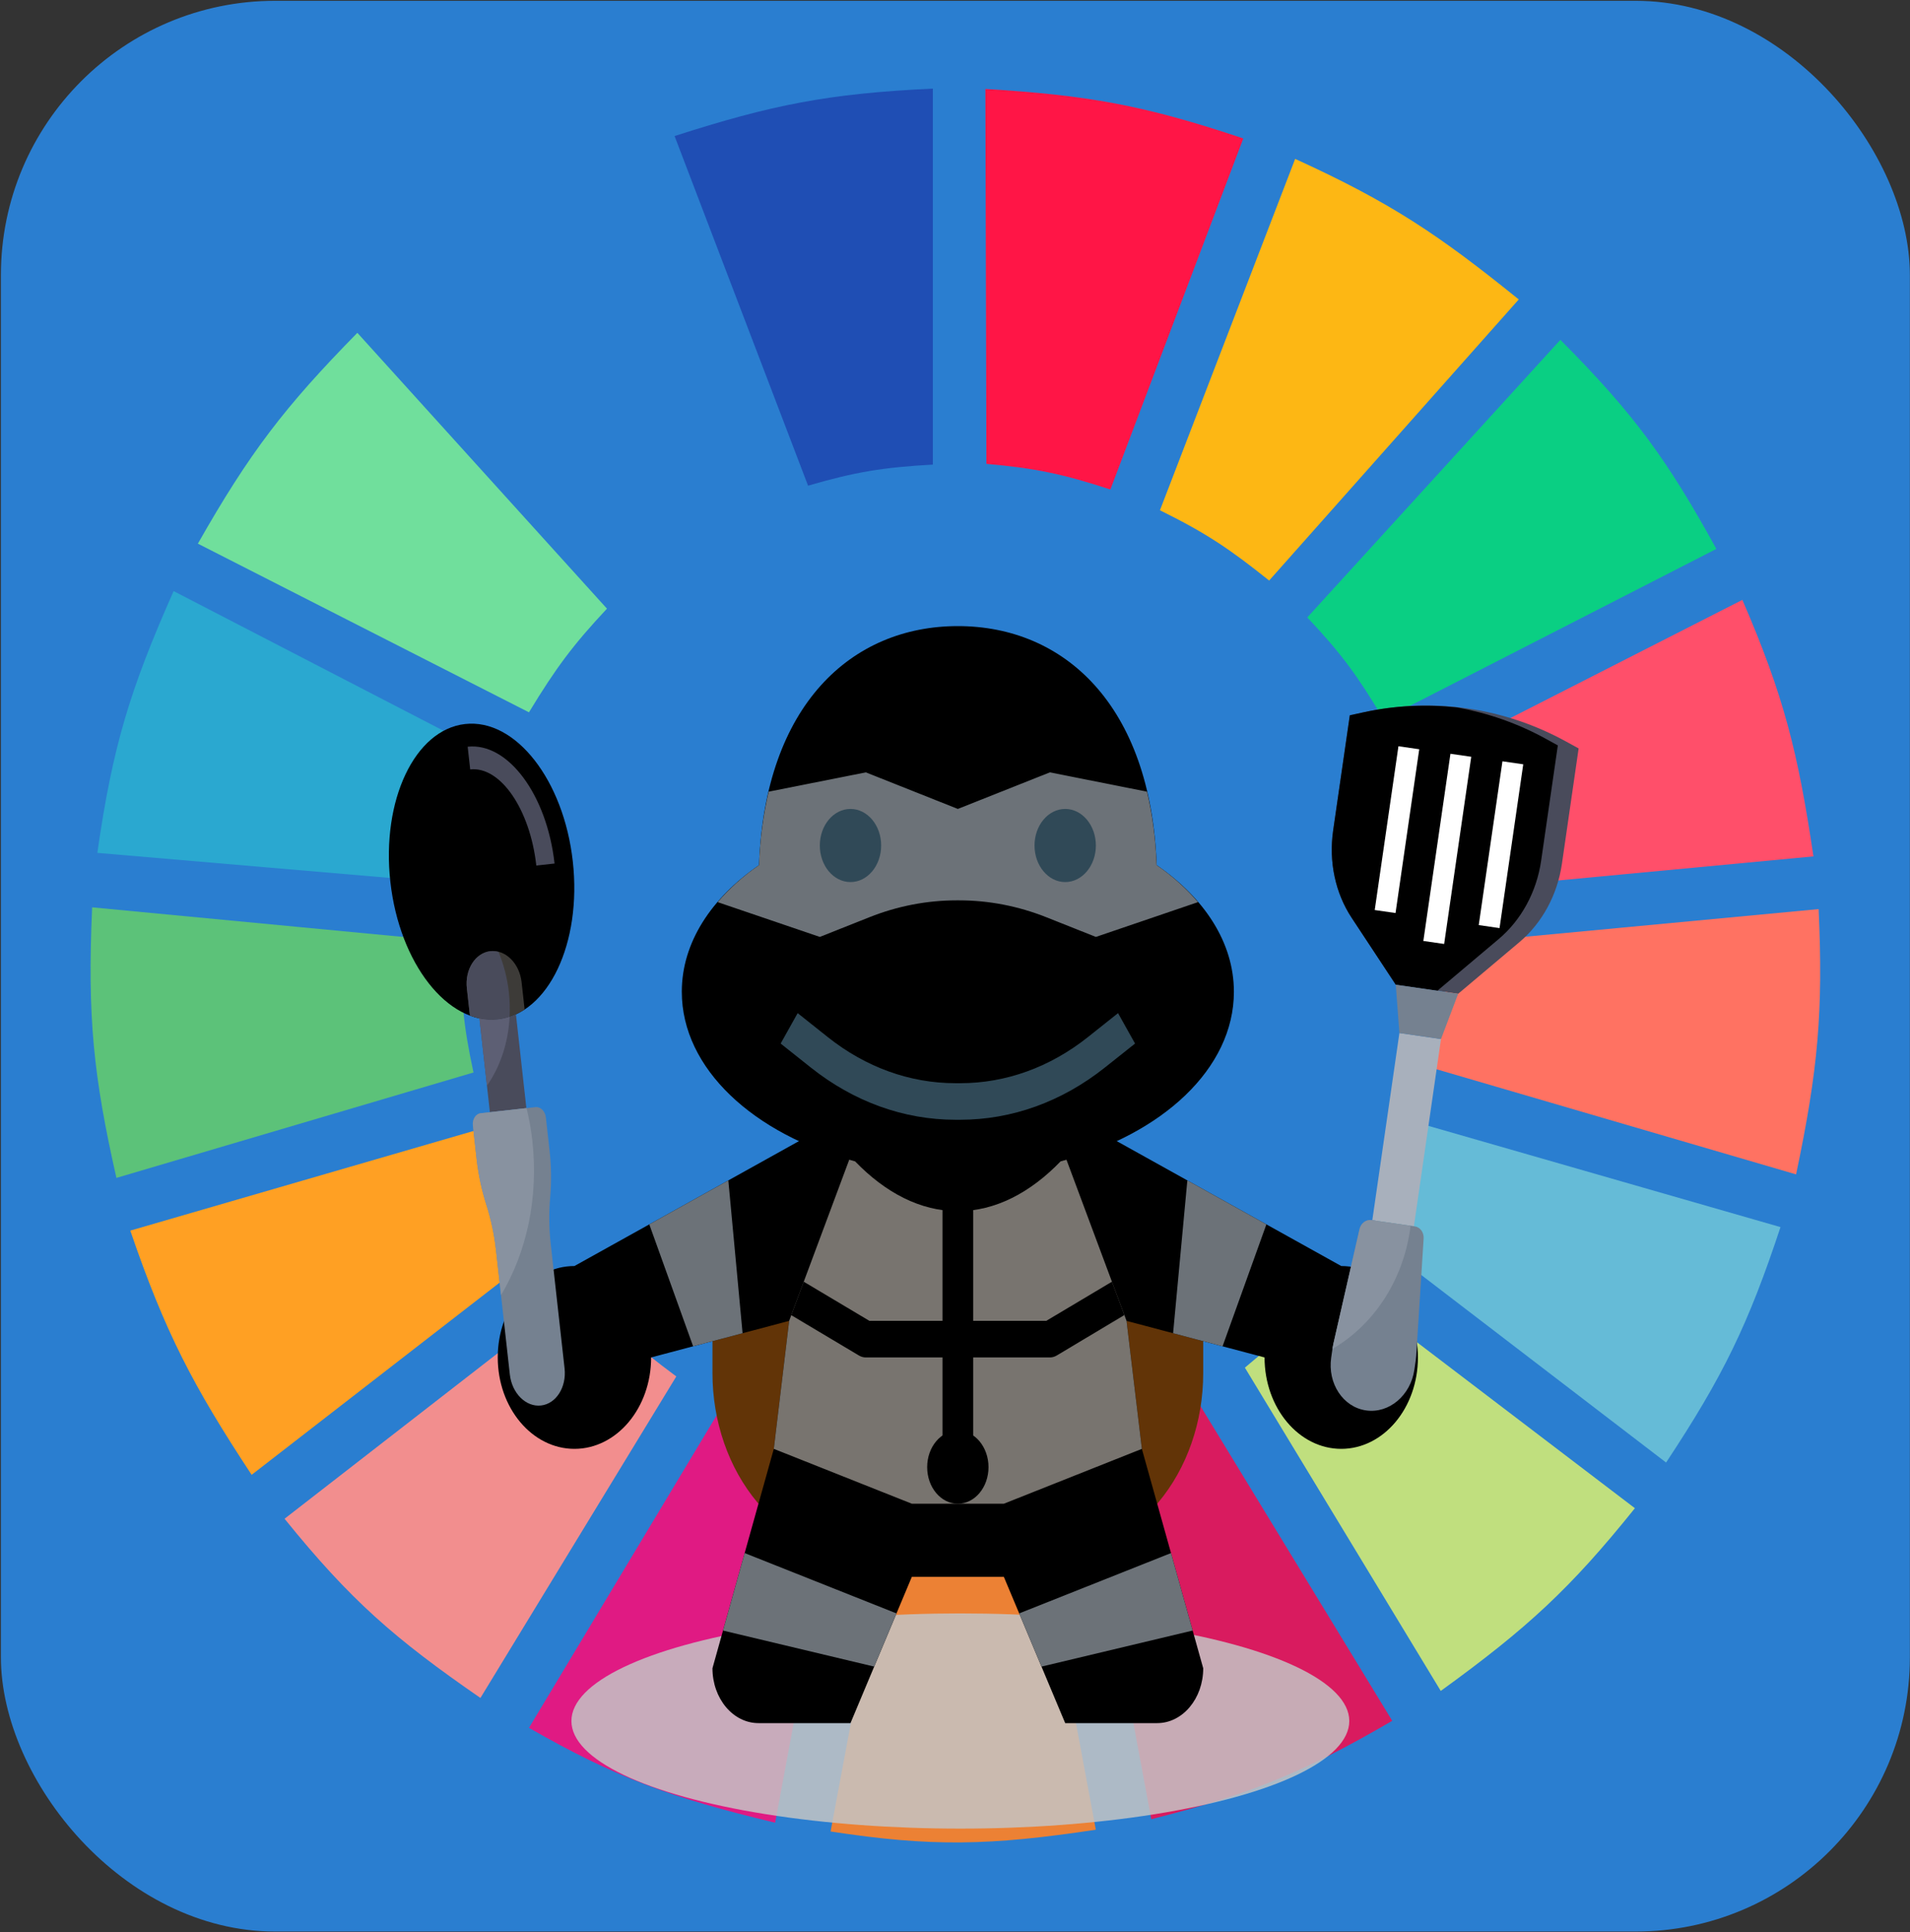 <svg width="686" height="694" viewBox="0 0 686 694" fill="none" xmlns="http://www.w3.org/2000/svg">
<rect x="0" y="0" width="686" height="694" fill="#333333" stroke="none"/>
<rect x="0.328" y="0.289" width="685.626" height="693.507" rx="98.51" fill="#2A7ED0"/>
<path d="M290.224 174.45L242.285 48.866C277.096 37.689 297.251 33.6 335.05 31.827V166.877C317.084 167.884 307.241 169.506 290.224 174.45Z" fill="#1F4EB4"/>
<path d="M354.283 166.615L353.916 31.958C390.367 34.165 410.628 37.667 446.545 49.739L398.81 175.825C381.682 170.241 371.919 168.18 354.283 166.615Z" fill="#FF1546"/>
<path d="M416.607 183.285L465.169 57.07C499.695 72.823 516.843 84.425 545.482 107.556L455.83 208.528C441.811 197.323 433.427 191.583 416.607 183.285Z" fill="#FDB714"/>
<path d="M469.525 221.781L560.422 122.071C587.087 148.812 598.992 165.454 616.454 197.169L496.919 258.384C487.687 242.888 481.814 234.778 469.525 221.781Z" fill="#0ACF83"/>
<path d="M505.635 276.685L625.793 215.47C640.682 249.861 645.766 270.198 651.318 307.607L517.464 320.229C514.839 302.768 512.247 293.243 505.635 276.685Z" fill="#FF4F6A"/>
<path d="M515.594 383.968C518.591 367.201 519.546 357.457 519.329 339.161L653.184 326.54C654.846 363.226 653.019 384.074 645.09 421.832L515.594 383.968Z" fill="#FF7262"/>
<path d="M491.312 443.289C500.09 428.873 504.222 420.204 509.99 403.531L639.486 440.765C627.9 475.788 618.908 494.305 598.396 525.329L491.312 443.289Z" fill="#65BBD7"/>
<path d="M587.196 541.737L479.489 459.697C467.655 473.192 460.544 480.068 447.115 491.251L517.467 607.369C548.622 584.79 564.068 570.553 587.196 541.737Z" fill="#C0DF7E"/>
<path d="M500.036 618.097L429.684 502.61C414.421 510.323 405.482 514.137 388.594 519.649L413.497 653.437C449.174 644.443 468.135 636.668 500.036 618.097Z" fill="#D91B5F"/>
<path d="M323.224 524.698C340.97 525.86 350.921 525.513 368.672 523.436L393.575 657.224C355.512 662.959 334.597 663.43 298.32 657.855L323.224 524.698Z" fill="#EC8134"/>
<path d="M189.99 620.621L259.719 504.503C275.528 512.772 285.118 516.291 303.3 520.911L278.397 654.7C240.753 645.658 221.168 638.509 189.99 620.621Z" fill="#E01A83"/>
<path d="M102.201 545.523L208.662 462.852C220.534 476.821 228.255 483.485 242.904 494.406L172.553 609.893C141.759 588.608 125.987 574.943 102.201 545.523Z" fill="#F28E8E"/>
<path d="M90.377 529.746C69.201 497.594 59.319 478.561 46.797 442.027L175.048 404.793C181.453 422.043 186.312 431.379 196.216 447.706L90.377 529.746Z" fill="#FFA023"/>
<path d="M41.811 423.094C33.572 386.572 31.34 365.386 33.095 325.909L165.704 338.53C165.365 358.081 166.409 368.244 170.062 385.23L41.811 423.094Z" fill="#5CC279"/>
<path d="M34.961 306.345L167.57 317.705C171.25 300.308 174.008 290.625 180.645 273.529L62.355 212.315C46.633 247.775 40.399 268.305 34.961 306.345Z" fill="#2AA8D0"/>
<path d="M71.07 195.276C89.606 162.642 102.234 146.135 128.348 119.547L217.999 218.626C205.868 231.592 199.749 239.764 189.983 255.859L71.07 195.276Z" fill="#70DF9C"/>
<path d="M233.563 204.742C247.013 194.604 255.106 189.529 270.918 182.023L222.357 56.439C190.757 70.953 173.407 81.579 143.289 105.663L233.563 204.742Z" fill="#2A7ED0"/>
<ellipse cx="344.92" cy="618.173" rx="139.691" ry="38.649" fill="#C4C4C4" fill-opacity="0.85"/>
<path d="M432.151 467.882V493.218C432.151 510.635 426.346 527.342 416.018 539.656L415.627 540.122H272.415L272.024 539.656C261.696 527.342 255.891 510.635 255.891 493.218V467.882" fill="#623407"/>
<path d="M288.938 408.774L206.316 454.745C191.108 454.745 178.775 469.449 178.775 487.582C178.775 505.714 191.108 520.418 206.316 520.418C221.524 520.418 233.857 505.714 233.857 487.582L283.43 474.447L277.922 520.418L255.889 599.226C255.889 610.108 263.287 618.928 272.414 618.928H305.463L327.495 566.389H360.544L382.577 618.928H415.626C424.752 618.928 432.15 610.108 432.15 599.226L410.117 520.418L404.609 474.447L454.182 487.582C454.182 505.714 466.515 520.418 481.723 520.418C496.931 520.418 509.264 505.714 509.264 487.582C509.264 469.449 496.931 454.745 481.723 454.745L399.101 408.774" fill="black"/>
<path d="M382.579 415.344L404.611 474.449L410.119 520.421L360.546 540.122H327.497L277.924 520.421L283.432 474.449L305.465 415.344" fill="#78746F"/>
<path d="M454.838 439.785L439.096 483.582L421.332 478.88L426.449 423.99L454.838 439.785Z" fill="#6C7278"/>
<path d="M248.943 483.582L233.201 439.785L261.59 423.99L266.707 478.88L248.943 483.582Z" fill="#6C7278"/>
<path d="M375.768 474.446H349.527V428.475H338.511V474.446H312.27L288.673 460.379L284.195 472.397L308.508 486.891C309.268 487.344 310.117 487.581 310.97 487.581H338.511V520.417H349.527V487.581H377.068C377.922 487.581 378.77 487.344 379.53 486.891L403.827 472.358L399.365 460.379L375.768 474.446Z" fill="black"/>
<path d="M428.364 585.676L374.065 598.627L366.051 579.523L420.581 557.851L428.364 585.676Z" fill="#6C7278"/>
<path d="M259.676 585.683L313.97 598.627L321.984 579.523L267.453 557.851L259.676 585.683Z" fill="#6C7278"/>
<path d="M443.17 356.236C443.17 338.564 432.572 322.546 415.431 310.745C413.349 253.241 382.228 224.89 344.023 224.89C305.819 224.89 274.698 253.241 272.616 310.745C255.475 322.546 244.877 338.564 244.877 356.236C244.877 383.858 270.655 407.455 307.119 417.155C317.904 428.319 330.501 435.044 344.023 435.044C357.546 435.044 370.143 428.319 380.928 417.155C417.392 407.455 443.17 383.858 443.17 356.236Z" fill="black"/>
<path d="M430.283 324.036C426.152 319.202 421.195 314.717 415.423 310.743C415.075 301.109 413.847 292.368 411.969 284.363L377.069 277.427L344.02 290.562L310.972 277.427L276.067 284.363C274.188 292.362 272.96 301.109 272.613 310.743C266.84 314.717 261.889 319.202 257.752 324.036L294.447 336.533L312.233 329.467C322.34 325.448 332.927 323.399 343.585 323.399H344.456C355.114 323.399 365.701 325.448 375.808 329.467L393.594 336.533L430.283 324.036Z" fill="#6C7278"/>
<path d="M305.464 316.833C311.548 316.833 316.48 310.952 316.48 303.698C316.48 296.444 311.548 290.564 305.464 290.564C299.379 290.564 294.447 296.444 294.447 303.698C294.447 310.952 299.379 316.833 305.464 316.833Z" fill="#304957"/>
<path d="M382.579 316.833C388.663 316.833 393.595 310.952 393.595 303.698C393.595 296.444 388.663 290.564 382.579 290.564C376.495 290.564 371.562 296.444 371.562 303.698C371.562 310.952 376.495 316.833 382.579 316.833Z" fill="#304957"/>
<path d="M343.161 402.209H344.879C363.425 402.209 381.382 395.728 396.821 383.46L407.667 374.837L401.558 363.909L390.713 372.532C377.085 383.355 361.238 389.075 344.879 389.075H343.161C326.796 389.075 310.949 383.355 297.333 372.532L286.487 363.909L280.379 374.837L291.224 383.46C306.658 395.728 324.62 402.209 343.161 402.209Z" fill="#304957"/>
<path d="M344.02 540.123C350.104 540.123 355.036 534.242 355.036 526.988C355.036 519.734 350.104 513.853 344.02 513.853C337.936 513.853 333.004 519.734 333.004 526.988C333.004 534.242 337.936 540.123 344.02 540.123Z" fill="black"/>
<path d="M178.869 366.132C196.965 364.118 208.991 338.741 205.732 309.449C202.472 280.158 185.161 258.046 167.065 260.059C148.97 262.073 136.943 287.45 140.203 316.742C143.462 346.033 160.774 368.146 178.869 366.132Z" fill="black"/>
<path d="M188.429 362.608C185.502 364.532 182.294 365.748 178.87 366.129C175.452 366.509 172.059 366.028 168.788 364.802L168.776 364.849L167.678 354.984C166.926 348.224 170.717 342.255 176.146 341.651C181.575 341.047 186.585 346.036 187.337 352.796L188.429 362.608Z" fill="#3D3B38"/>
<path d="M189.055 398.039L185.305 364.341L185.352 364.319C183.298 365.262 181.131 365.879 178.87 366.131C176.626 366.381 174.393 366.257 172.199 365.799L175.949 399.498L189.055 398.039Z" fill="#494B5B"/>
<path d="M199.176 310.173L192.623 310.902C190.37 290.659 179.72 275.166 168.878 276.372L167.971 268.217C182.423 266.609 196.422 285.43 199.176 310.173Z" fill="#494B5B"/>
<path d="M197.806 446.884L202.772 491.508C203.524 498.268 199.733 504.237 194.304 504.841C188.875 505.445 183.865 500.456 183.113 493.695L178.147 449.072C177.526 443.486 176.356 437.983 174.665 432.682C172.974 427.385 171.804 421.882 171.182 416.292L169.849 404.306C169.598 402.054 170.862 400.063 172.671 399.862L192.33 397.674C194.138 397.473 195.81 399.137 196.06 401.389L197.394 413.376C198.015 418.961 198.084 424.587 197.6 430.13C197.115 435.669 197.184 441.295 197.806 446.884Z" fill="#758190"/>
<path d="M183.034 365.172C181.68 365.616 180.3 365.971 178.868 366.131C176.624 366.381 174.391 366.257 172.197 365.799L174.89 389.996C179.605 383.243 182.566 374.624 183.034 365.172Z" fill="#5D5F74"/>
<path d="M179.051 341.918C178.109 341.676 177.142 341.54 176.146 341.651C170.717 342.255 166.926 348.224 167.678 354.984L168.776 364.849L168.788 364.802C172.059 366.028 175.449 366.51 178.87 366.129C180.302 365.97 181.683 365.63 183.034 365.191C183.176 362.325 183.098 359.385 182.766 356.402C182.191 351.229 180.884 346.377 179.051 341.918Z" fill="#494B5B"/>
<path d="M169.849 404.306L171.182 416.292C171.804 421.878 172.974 427.381 174.665 432.682C176.356 437.983 177.525 443.482 178.147 449.072L179.943 465.207C189.034 450.032 193.513 430.457 191.199 409.662C190.755 405.668 190.004 401.811 189.112 398.032L172.671 399.862C170.862 400.063 169.598 402.054 169.849 404.306Z" fill="#8892A0"/>
<path d="M502.611 371.059L517.553 373.221L507.823 440.455L492.881 438.293L502.611 371.059Z" fill="#A8B0BC"/>
<path d="M566.981 268.83L560.986 310.254C559.373 321.398 553.889 331.519 545.745 338.384L523.719 356.952L501.306 353.709L485.447 329.658C479.584 320.766 477.194 309.506 478.806 298.361L484.801 256.937L489.752 255.856C502.121 253.154 514.736 252.688 527.107 254.479C539.479 256.269 551.444 260.292 562.54 266.389L566.981 268.83Z" fill="#494B5B"/>
<path d="M553.518 309.168L559.513 267.743L555.072 265.303C545.095 259.822 534.393 256.115 523.35 254.101C512.19 252.902 500.876 253.418 489.754 255.85L484.804 256.931L478.809 298.356C477.197 309.5 479.587 320.76 485.45 329.653L501.309 353.703L516.251 355.865L538.277 337.298C546.421 330.432 551.905 320.312 553.518 309.168Z" fill="black"/>
<path d="M520.943 270.748L528.414 271.829L518.684 339.064L511.213 337.982L520.943 270.748Z" fill="white"/>
<path d="M539.621 273.451L547.092 274.533L538.578 333.363L531.107 332.281L539.621 273.451Z" fill="white"/>
<path d="M502.266 268.045L509.736 269.126L501.223 327.956L493.752 326.875L502.266 268.045Z" fill="white"/>
<path d="M501.311 353.711L502.613 371.06L517.555 373.222L523.723 356.954" fill="#758190"/>
<path d="M508.654 486.993L511.315 444.863C511.453 442.673 510.079 440.784 508.148 440.504L492.556 438.248C490.625 437.969 488.772 439.391 488.283 441.529L478.891 482.685C478.776 483.188 478.684 483.694 478.611 484.198L478.113 487.64C476.769 496.922 482.37 505.416 490.622 506.61C498.873 507.805 506.653 501.247 507.996 491.964L508.494 488.523C508.567 488.018 508.622 487.507 508.654 486.993Z" fill="#758190"/>
<path d="M506.431 441.719C506.501 441.236 506.517 440.757 506.575 440.277L492.56 438.249C490.629 437.969 488.775 439.391 488.286 441.53L478.894 482.686C478.776 483.188 478.684 483.694 478.611 484.198L478.566 484.509C492.857 476.221 503.685 460.696 506.431 441.719Z" fill="#8892A0"/>
</svg>
